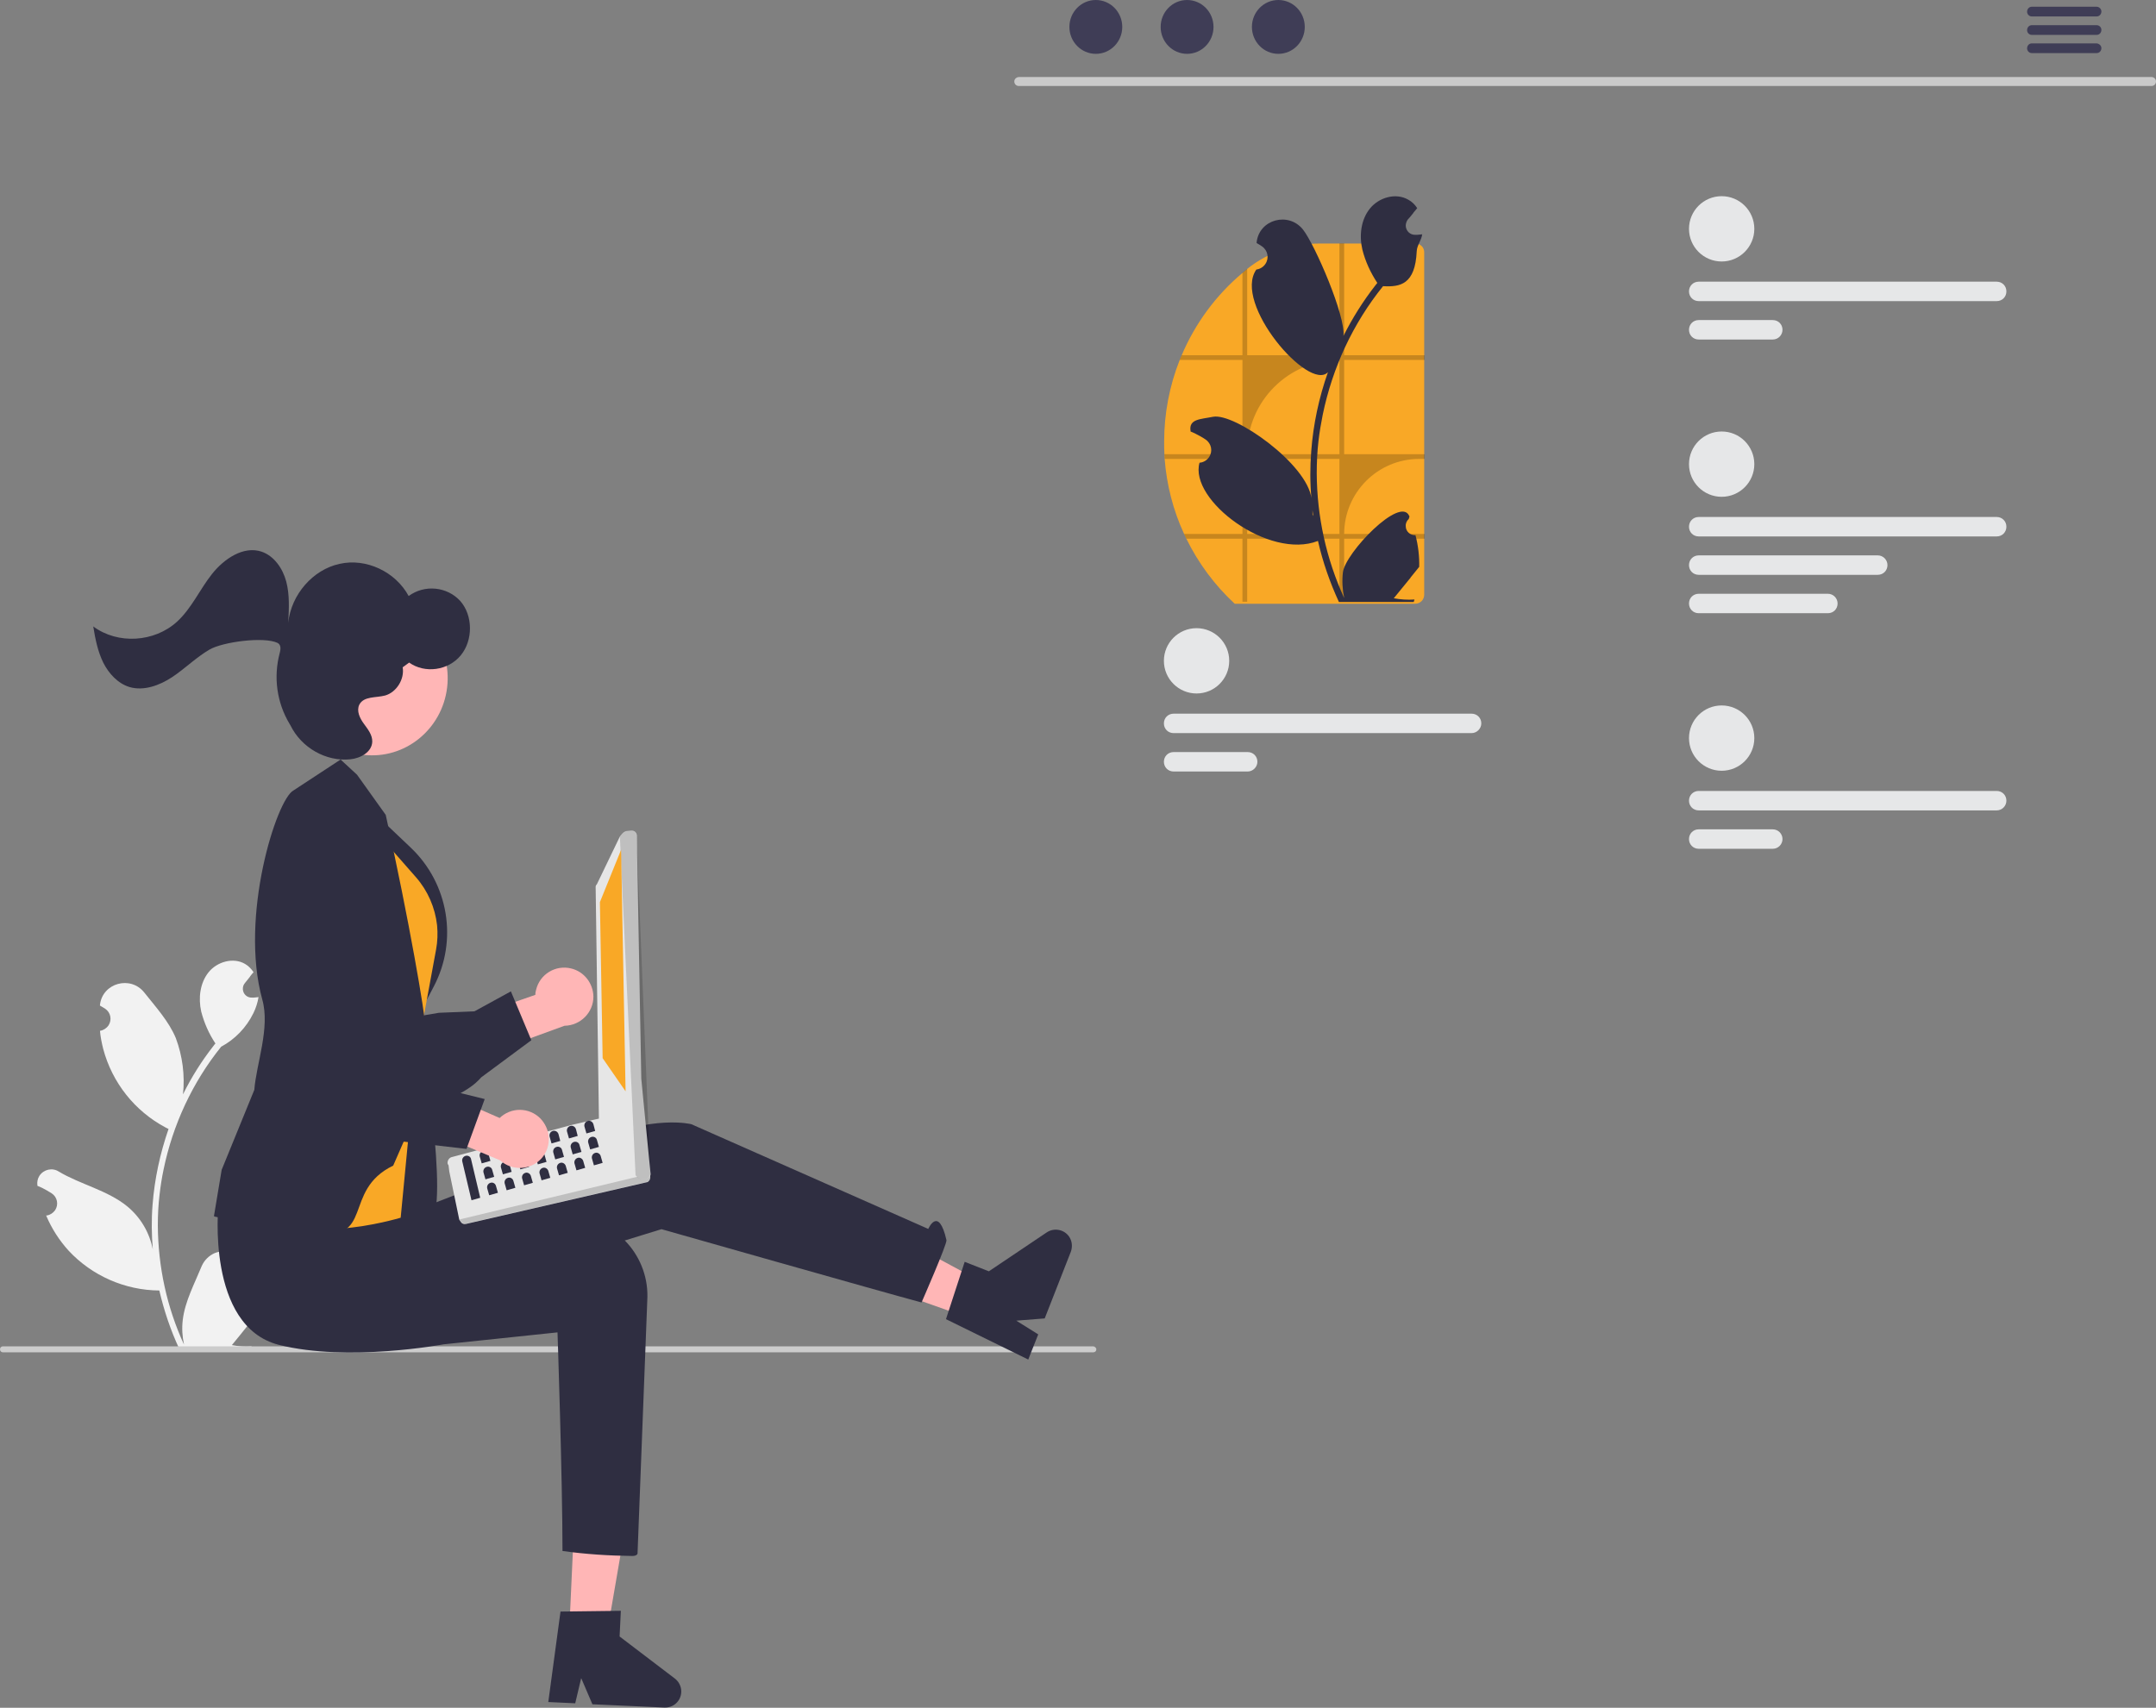 <?xml version="1.0" encoding="utf-8"?>
<!-- Generator: Adobe Illustrator 26.0.1, SVG Export Plug-In . SVG Version: 6.00 Build 0)  -->
<svg version="1.1" id="Layer_1" xmlns="http://www.w3.org/2000/svg" xmlns:xlink="http://www.w3.org/1999/xlink" x="0px" y="0px"
	 viewBox="0 0 864.7 685.1" style="enable-background:new 0 0 864.7 685.1;" xml:space="preserve">
<rect x="0" y="0" width="864.7" height="685.1" fill="#808080" stroke="none"/>
<style type="text/css">
	.st0{fill:#F2F2F2;}
	.st1{fill:#CCCCCC;}
	.st2{fill:#FFB6B6;}
	.st3{fill:#2F2E41;}
	.st4{fill:#F9A826;}
	.st5{fill:#E6E6E6;}
	.st6{opacity:0.17;enable-background:new    ;}
	.st7{fill:#CACACA;}
	.st8{fill:#3F3D56;}
	.st9{fill:#E6E7E8;}
	.st10{opacity:0.2;enable-background:new    ;}
</style>
<path class="st0" d="M101.3,515.3c-2,0.1-3.7-1.5-3.8-3.4c0-1.1,0.4-2.1,1.2-2.8c0.1-0.4,0.2-0.6,0.2-1c0-0.1-0.1-0.2-0.1-0.2
	c-2.1-4.9-7.8-7.2-12.7-5.2c-2.3,1-4.2,2.9-5.2,5.2c-2.9,7.1-6.7,14.1-7.6,21.6c-0.4,3.3-0.2,6.6,0.5,9.9
	c-6.9-15-10.4-31.3-10.5-47.8c0-4.1,0.2-8.3,0.7-12.4c0.4-3.4,0.9-6.7,1.6-10c3.7-18,11.6-35,23.1-49.3c5.6-3,10.1-7.7,12.9-13.4
	c1-2,1.7-4.2,2.1-6.5c-0.6,0.1-1.3,0.1-1.9,0.2c-0.2,0-0.4,0-0.6,0l-0.1,0c-2,0.1-3.6-1.4-3.7-3.4c0-0.9,0.2-1.7,0.8-2.4
	c0.3-0.3,0.5-0.7,0.8-1c0.4-0.5,0.8-1,1.2-1.5c0,0,0.1-0.1,0.1-0.2c0.5-0.6,0.9-1.2,1.4-1.7c-0.9-1.3-2-2.5-3.4-3.3
	c-4.7-2.8-11.3-0.9-14.7,3.4c-3.4,4.3-4.1,10.3-2.9,15.7c1.2,4.6,3.1,8.9,5.7,12.8c-0.3,0.3-0.5,0.6-0.8,1
	c-4.7,6-8.8,12.5-12.2,19.4c0.8-7.7-0.2-15.4-2.9-22.6c-2.8-6.7-8-12.4-12.6-18.2c-5.5-7-16.8-3.9-17.8,4.9c0,0.1,0,0.2,0,0.3
	c0.7,0.4,1.4,0.8,2,1.2c2.3,1.5,2.9,4.5,1.4,6.8c-0.8,1.1-2,1.9-3.3,2.1l-0.1,0c0.2,2.5,0.7,4.9,1.3,7.3c3.6,13.5,12.6,24.9,25,31.5
	c0.4,0.2,0.8,0.4,1.2,0.6c-3.4,9.8-5.6,20-6.4,30.3c-0.5,6.1-0.4,12.2,0.1,18.3l0-0.2c-1.3-6.8-4.9-12.9-10.2-17.3
	c-7.9-6.5-19-8.9-27.5-14c-2.6-1.7-6.1-0.9-7.8,1.7c-0.7,1.1-1,2.5-0.8,3.8c0,0.1,0,0.2,0,0.2c1.3,0.5,2.5,1.1,3.7,1.8
	c0.7,0.4,1.4,0.8,2,1.2c2.3,1.5,2.9,4.5,1.4,6.8c-0.8,1.1-2,1.9-3.3,2.1l-0.1,0c-0.1,0-0.1,0-0.2,0c2.2,5.2,5.2,9.9,9,14.1
	c9.4,10.1,22.6,15.9,36.4,16h0c1.9,8.1,4.5,15.9,8,23.4h28.7c0.1-0.3,0.2-0.6,0.3-1c-2.7,0.2-5.3,0-7.9-0.5c2.1-2.6,4.3-5.2,6.4-7.9
	c0,0,0.1-0.1,0.1-0.2c1.1-1.3,2.2-2.7,3.2-4l0,0C102.8,523.4,102.3,519.3,101.3,515.3L101.3,515.3z"/>
<path class="st1" d="M439.7,541.3c0,0.7-0.5,1.2-1.2,1.2c0,0,0,0,0,0H1.2c-0.7,0-1.2-0.5-1.2-1.2s0.5-1.2,1.2-1.2h437.3
	C439.1,540.2,439.7,540.7,439.7,541.3C439.7,541.3,439.7,541.3,439.7,541.3z"/>
<path class="st2" d="M229,388.5c-6.2-1.5-12.5,2.3-14,8.6c-0.2,0.7-0.3,1.3-0.3,2l-25,8.7l1.6,16.5l35.1-12.8
	c6.4-0.1,11.6-5.3,11.6-11.7C237.9,394.4,234.2,389.7,229,388.5L229,388.5z"/>
<path class="st3" d="M188.2,436.4c-9.9,6.9-27.5,10.5-51.3,10.3c-2.7,0-5.2-1.1-7-3.1c-6.4-6.6-6.1-21.8-6.1-23.3l-7-26.3
	c-0.1-0.4-4-11.2-0.1-18.8c1.7-3.2,4.7-5.5,8.2-6.3c14.8-3.9,28.7,35.6,30.4,40.9l20.7-3.5l14.3-0.6l14.6-8l8.2,19.6L193,432.2
	C191.6,433.8,190,435.2,188.2,436.4z"/>
<polygon class="st2" points="228.3,654.2 243.5,654.9 253.6,596.3 231,595.3 "/>
<path class="st3" d="M224.8,646.5l24.2-0.3l-0.5,10.3l22.2,16.9c2.8,2.2,3.4,6.2,1.2,9.1c-1.3,1.7-3.3,2.6-5.5,2.5l-28.8-1.3
	l-4.5-10.5l-2.4,10.1l-10.8-0.5L224.8,646.5z"/>
<polygon class="st2" points="387.8,528.4 393.4,514.1 341.1,485.9 314.6,502.5 "/>
<path class="st3" d="M379.4,529.2l7.5-23l9.7,3.8l23.2-15.6c3-2,7-1.2,9,1.7c1.2,1.8,1.4,4,0.7,6l-10.5,26.8l-11.4,0.9l8.8,5.5
	l-4,10.1L379.4,529.2z"/>
<path class="st3" d="M87.3,486c0,0,6.3,40.5,36.3,43.5s57.7-10.5,57.7-10.5l84-25.9c0,0,89.3,25.4,104.3,29.4c0,0,10.3-23.5,10-25
	c-3.2-14-7.3-4.5-7.3-4.5l-95-42c0,0-15-4-41,7s-95.7,37.5-95.7,37.5L87.3,486z"/>
<path class="st3" d="M87.6,483.5c0,0-5,48.5,24.2,56c27.8,7,66.1-0.2,66.1-0.2l45.7-4.8c0,0,2,58.7,2,87.7c9.3,1.3,18.6,1.9,28,2
	c2,0,2.1-1,2.1-1l3.9-101.4c1.1-17.5-12.2-32.5-29.6-33.5c-1-0.1-2.1-0.1-3.1,0c-2.2,0.1-4.4,0.2-6.8,0.5c-28.1,2.7-63-3-63-3
	L87.6,483.5z"/>
<path class="st3" d="M168.7,413.1c0,0,11.9,71.7,3.8,77.5s-19,5.7-19,5.7l-2.6-39.6L168.7,413.1z"/>
<path class="st3" d="M148.9,325l15.9,15.1c15.1,14.4,18.9,37.1,9.2,55.6l-7.6,14.5L148.9,325z"/>
<path class="st4" d="M145.4,327.5l21.5,24.5c4.7,5.4,7.6,12.1,8.4,19.2l0,0c0.3,3.2,0.2,6.5-0.4,9.7l-8.1,44l-6.1,63.6
	c0,0-47,14.2-51.8-7.7S145.4,327.5,145.4,327.5z"/>
<path class="st3" d="M125.2,494.5c-30.9-5.1-38.5-6.2-38.9-6.4l-0.5-0.2l3.1-18.6l13.1-32.1c0.8-10.5,6.4-24.8,3.2-36.2
	c-9.2-33.3,5.7-80.3,12.5-83.9l18.9-12.4l6.6,6.1l11.5,16.1c9.4,42.1,16,81.3,15.7,83.7l-5.8,41.2l-6.9,15.8
	C136.8,477.7,150.8,498.7,125.2,494.5z"/>
<path class="st5" d="M181.1,464.2l48.5-13l4.3-1l3-0.7l3.5-0.8l0,0c0.5-0.1,1.1,0,1.5,0.3l18,21.6c0.2,0.1,0.3,0.2,0.4,0.4
	c0,0,0.1,0.1,0.1,0.1c0.7,0.9,0.5,2.2-0.4,2.9c-0.2,0.2-0.5,0.3-0.7,0.3l-72.4,16.7c-0.8,0.2-1.6-0.1-2-0.7l-0.7-1l-4-19.3l-0.3-2.5
	c-0.2-0.2-0.3-0.5-0.4-0.8C179.4,465.6,180.1,464.5,181.1,464.2z"/>
<path class="st6" d="M184.3,489.2l0.7,1c0.5,0.6,1.3,0.9,2,0.7l72.4-16.7c1.1-0.3,1.8-1.4,1.5-2.5c-0.1-0.3-0.2-0.5-0.3-0.7
	c0-0.1-0.1-0.1-0.1-0.1L184.3,489.2z"/>
<path class="st5" d="M240.2,448.5l-1.3-92.3c-0.1-0.6,0.1-1.1,0.5-1.5l9.3-19.3l1-1.2c0.4-0.4,0.9-0.7,1.4-0.8l2-0.2
	c1.2-0.1,2.2,0.7,2.3,1.9l0,0l1.8,97.6l0,0l0.9,9.4l1.1,11.2l0,0l1.7,17.4c0.1,0.6-0.1,1.2-0.6,1.6c-0.4,0.4-1,0.7-1.6,0.7l-1.3,0
	c-0.5,0-1-0.2-1.4-0.5l-0.7-0.7l-0.3-0.3l-14-21.7C240.4,449.6,240.2,449.1,240.2,448.5z"/>
<path class="st6" d="M248.6,335.4l6.3,136.1l0.3,0.3l0.7,0.7c0.4,0.3,0.9,0.5,1.4,0.5l1.3,0c1.2,0,2.1-0.9,2.2-2.1
	c0-0.1,0-0.2,0-0.2l-5.5-135.6c-0.1-1.2-1.1-2-2.3-1.9l-2,0.2c-0.6,0.1-1.1,0.3-1.4,0.8L248.6,335.4z"/>
<polygon class="st4" points="249.1,340.9 240.6,361.9 241.7,424.5 250.9,437.8 "/>
<path class="st3" d="M186.7,463.7c-1,0.3-1.5,1.3-1.3,2.2l3.7,15.6l3.5-1l-3.7-15.6C188.7,464,187.7,463.4,186.7,463.7z"/>
<path class="st3" d="M193.7,461.7c-1,0.3-1.5,1.3-1.3,2.2l0.8,2.8l3.5-1l-0.8-2.8C195.7,462,194.7,461.4,193.7,461.7z"/>
<path class="st3" d="M200.7,459.7c-1,0.3-1.5,1.3-1.3,2.2l0.8,2.8l3.5-1l-0.8-2.8C202.7,460,201.7,459.4,200.7,459.7z"/>
<path class="st3" d="M207.7,457.7c-1,0.3-1.5,1.3-1.3,2.2l0.8,2.8l3.5-1L210,459C209.7,458,208.7,457.4,207.7,457.7z"/>
<path class="st3" d="M214.7,455.7c-1,0.3-1.5,1.3-1.3,2.2l0.8,2.8l3.5-1L217,457C216.7,456,215.7,455.4,214.7,455.7z"/>
<path class="st3" d="M221.7,453.7c-1,0.3-1.5,1.3-1.3,2.2l0.8,2.8l3.5-1L224,455C223.7,454,222.7,453.4,221.7,453.7z"/>
<path class="st3" d="M228.7,451.7c-1,0.3-1.5,1.3-1.3,2.2l0.8,2.8l3.5-1L231,453C230.7,452,229.7,451.4,228.7,451.7z"/>
<path class="st3" d="M235.7,449.7c-1,0.3-1.5,1.3-1.3,2.2l0.8,2.8l3.5-1L238,451C237.7,450,236.7,449.4,235.7,449.7z"/>
<path class="st3" d="M195.2,468.1c-1,0.3-1.5,1.3-1.3,2.2l0.8,2.8l3.5-1l-0.8-2.8C197.2,468.4,196.2,467.8,195.2,468.1z"/>
<path class="st3" d="M202.2,466.1c-1,0.3-1.5,1.3-1.3,2.2l0.8,2.8l3.5-1l-0.8-2.8C204.2,466.4,203.2,465.8,202.2,466.1z"/>
<path class="st3" d="M209.2,464.1c-1,0.3-1.5,1.3-1.3,2.2l0.8,2.8l3.5-1l-0.8-2.8C211.2,464.4,210.2,463.8,209.2,464.1z"/>
<path class="st3" d="M216.2,462.1c-1,0.3-1.5,1.3-1.3,2.2l0.8,2.8l3.5-1l-0.8-2.8C218.2,462.4,217.2,461.8,216.2,462.1z"/>
<path class="st3" d="M223.2,460.1c-1,0.3-1.5,1.3-1.3,2.2l0.8,2.8l3.5-1l-0.8-2.8C225.2,460.4,224.2,459.8,223.2,460.1z"/>
<path class="st3" d="M230.2,458.1c-1,0.3-1.5,1.3-1.3,2.2l0.8,2.8l3.5-1l-0.8-2.8C232.2,458.4,231.2,457.8,230.2,458.1z"/>
<path class="st3" d="M237.2,456.1c-1,0.3-1.5,1.3-1.3,2.2l0.8,2.8l3.5-1l-0.8-2.8C239.2,456.4,238.2,455.8,237.2,456.1z"/>
<path class="st3" d="M196.7,474.5c-1,0.3-1.5,1.3-1.3,2.2l0.8,2.8l3.5-1l-0.8-2.8C198.6,474.7,197.6,474.2,196.7,474.5z"/>
<path class="st3" d="M203.7,472.5c-1,0.3-1.5,1.3-1.3,2.2l0.8,2.8l3.5-1l-0.8-2.8C205.6,472.7,204.6,472.2,203.7,472.5z"/>
<path class="st3" d="M210.7,470.5c-1,0.3-1.5,1.3-1.3,2.2l0.8,2.8l3.5-1l-0.8-2.8C212.6,470.8,211.6,470.2,210.7,470.5z"/>
<path class="st3" d="M217.7,468.5c-1,0.3-1.5,1.3-1.3,2.2l0.8,2.8l3.5-1l-0.8-2.8C219.6,468.8,218.6,468.2,217.7,468.5z"/>
<path class="st3" d="M224.7,466.5c-1,0.3-1.5,1.3-1.3,2.2l0.8,2.8l3.5-1l-0.8-2.8C226.6,466.8,225.6,466.2,224.7,466.5z"/>
<path class="st3" d="M231.7,464.5c-1,0.3-1.5,1.3-1.3,2.2l0.8,2.8l3.5-1l-0.8-2.8C233.6,464.8,232.6,464.2,231.7,464.5z"/>
<path class="st3" d="M238.7,462.5c-1,0.3-1.5,1.3-1.3,2.2l0.8,2.8l3.5-1l-0.8-2.8C240.6,462.8,239.6,462.2,238.7,462.5z"/>
<path class="st2" d="M218.1,450.4c-3.5-5.3-10.7-6.8-16.1-3.2c-0.6,0.4-1.1,0.8-1.6,1.3l-24.2-10.6L166.2,451l34.4,14.5
	c4.7,4.3,12.1,4,16.5-0.7C220.7,460.8,221.1,454.9,218.1,450.4L218.1,450.4z"/>
<path class="st3" d="M155.7,457.8c-12-1.7-27.2-11-44.6-27.3c-2-1.8-3.1-4.4-3.1-7c-0.2-9.2,10.3-20.1,11.4-21.2l12.8-24.1
	c0.2-0.4,4.7-11,12.7-13.8c3.4-1.2,7.2-0.8,10.3,1c13.5,7.2-3.2,45.6-5.5,50.7l17.6,11.5l10.9,9.3l16.2,4l-7.3,20l-25-2.9
	C159.9,458.2,157.8,458.1,155.7,457.8z"/>
<ellipse transform="matrix(0.119 -0.993 0.993 0.119 -138.634 388.181)" class="st2" cx="149.4" cy="272.2" rx="30.8" ry="30.1"/>
<path class="st3" d="M71,249.4c5.8-5.3,9.1-12.9,14-19.1c4.9-6.2,12.7-11.4,19.9-9c5,1.7,8.5,6.7,9.9,12c1.4,5.3,1.1,10.9,0.8,16.5
	c1.2-11.3,9.9-21.3,20.6-23.6c10.6-2.4,22.4,3.1,27.7,12.9c6.4-4.7,15.4-3.8,20.7,2c5.1,5.8,5.2,15.7,0.2,21.8s-14.4,7.4-20.7,2.9
	l-2.6,1.9c0.8,4.8-2.5,10-7,11.3c-3.7,1-8.6,0.2-10.4,3.7c-1.2,2.5,0.2,5.4,1.8,7.6c1.6,2.2,3.5,4.5,3.4,7.3c-0.2,4.2-4.8,6.6-8.8,7
	c-9.7,1-19.6-4.6-24-13.6c-0.1-0.2-0.2-0.3-0.3-0.5c-5.2-8.6-6.6-18.9-4-28.6c0.5-1.9,0.4-3.3-0.9-4c-5.5-2.6-22-0.4-27.3,2.7
	c-5.3,3.1-9.8,7.6-14.9,11c-5.1,3.4-11.5,5.7-17.2,4c-4.6-1.4-8.3-5.4-10.5-9.8c-2.2-4.5-3.2-9.5-4-14.5
	C47.2,258.6,61.9,257.7,71,249.4z"/>
<path class="st7" d="M862.9,34.5H408.6c-1,0-1.8-0.8-1.8-1.8c0-1,0.8-1.7,1.8-1.8h454.3c1,0,1.8,0.8,1.8,1.8
	C864.7,33.7,863.9,34.5,862.9,34.5z"/>
<ellipse class="st8" cx="439.5" cy="10.8" rx="10.6" ry="10.8"/>
<ellipse class="st8" cx="476.1" cy="10.8" rx="10.6" ry="10.8"/>
<ellipse class="st8" cx="512.7" cy="10.8" rx="10.6" ry="10.8"/>
<path class="st8" d="M840.9,2.7h-26c-1.1,0-1.9,0.9-1.9,2c0,1.1,0.9,1.9,1.9,1.9h26c1.1,0,1.9-0.9,1.9-2
	C842.8,3.6,841.9,2.7,840.9,2.7z"/>
<path class="st8" d="M840.9,10.1h-26c-1.1,0-1.9,0.9-1.9,2c0,1.1,0.9,1.9,1.9,1.9h26c1.1,0,1.9-0.9,1.9-2
	C842.8,10.9,841.9,10.1,840.9,10.1z"/>
<path class="st8" d="M840.9,17.4h-26c-1.1,0-1.9,0.9-1.9,2c0,1.1,0.9,1.9,1.9,1.9h26c1.1,0,1.9-0.9,1.9-2
	C842.8,18.3,841.9,17.5,840.9,17.4z"/>
<path class="st3" d="M66.5,449.7L66.5,449.7L66.5,449.7L66.5,449.7z"/>
<circle class="st9" cx="690.5" cy="91.8" r="13.1"/>
<path class="st9" d="M800.8,120.8H681.3c-2.2,0-3.9-1.7-3.9-3.9s1.7-3.9,3.9-3.9c0,0,0,0,0,0h119.5c2.2,0,3.9,1.7,3.9,3.9
	S803,120.8,800.8,120.8C800.9,120.8,800.9,120.8,800.8,120.8z"/>
<path class="st9" d="M711,136.2h-29.7c-2.2,0-3.9-1.7-3.9-3.9c0-2.2,1.7-3.9,3.9-3.9H711c2.2,0,3.9,1.7,3.9,3.9
	C714.9,134.4,713.2,136.2,711,136.2z"/>
<circle class="st9" cx="690.5" cy="296.1" r="13.1"/>
<path class="st9" d="M800.8,325.1H681.3c-2.2,0-3.9-1.7-3.9-3.9c0-2.2,1.7-3.9,3.9-3.9l0,0h119.5c2.2,0,3.9,1.7,3.9,3.9
	C804.7,323.3,803,325.1,800.8,325.1L800.8,325.1z"/>
<path class="st9" d="M711,340.5h-29.7c-2.2,0-3.9-1.7-3.9-3.9c0-2.2,1.7-3.9,3.9-3.9c0,0,0,0,0,0H711c2.2,0,3.9,1.8,3.9,3.9
	C714.9,338.7,713.2,340.5,711,340.5z"/>
<circle class="st9" cx="479.9" cy="265.1" r="13.1"/>
<path class="st9" d="M590.2,294.1H470.7c-2.2,0-3.9-1.7-3.9-3.9c0-2.2,1.7-3.9,3.9-3.9h119.5c2.2,0,3.9,1.7,3.9,3.9
	C594.1,292.3,592.3,294.1,590.2,294.1L590.2,294.1z"/>
<path class="st9" d="M500.4,309.5h-29.7c-2.2,0-3.9-1.7-3.9-3.9c0-2.2,1.7-3.9,3.9-3.9c0,0,0,0,0,0h29.7c2.2,0,3.9,1.7,3.9,3.9
	C504.3,307.7,502.5,309.5,500.4,309.5C500.4,309.5,500.4,309.5,500.4,309.5L500.4,309.5z"/>
<circle class="st9" cx="690.5" cy="186.2" r="13.1"/>
<path class="st9" d="M800.8,215.2H681.3c-2.2,0-3.9-1.7-3.9-3.9c0-2.2,1.7-3.9,3.9-3.9l0,0h119.5c2.2,0,3.9,1.7,3.9,3.9
	C804.7,213.5,803,215.2,800.8,215.2L800.8,215.2z"/>
<path class="st9" d="M753.1,230.6h-71.8c-2.2,0-3.9-1.7-3.9-3.9c0-2.2,1.7-3.9,3.9-3.9c0,0,0,0,0,0h71.8c2.2,0,3.9,1.8,3.9,3.9
	C757,228.9,755.3,230.6,753.1,230.6z"/>
<path class="st9" d="M733.1,246h-51.8c-2.2,0-3.9-1.7-3.9-3.9c0-2.2,1.7-3.9,3.9-3.9c0,0,0,0,0,0h51.8c2.2,0,3.9,1.8,3.9,3.9
	C737,244.3,735.3,246,733.1,246z"/>
<path class="st4" d="M571.2,101.2v137.4c0,2-1.6,3.6-3.6,3.6h-72.4c-8-7.4-14.6-16.3-19.4-26.1c-0.3-0.6-0.6-1.3-0.9-1.9
	c-4.4-9.5-7-19.7-7.8-30.1c-0.1-0.6-0.1-1.3-0.1-1.9c-0.1-1.7-0.1-3.3-0.1-5c0-11.2,2.1-22.3,6.2-32.7c0.2-0.6,0.5-1.3,0.8-1.9
	c5.4-12.8,13.8-24.2,24.4-33.1c0.6-0.5,1.3-1.1,1.9-1.6l0.1-0.1c8.3-6.6,18.6-10.2,29.2-10.1h38C569.6,97.6,571.2,99.2,571.2,101.2z
	"/>
<path class="st10" d="M571.4,144.4v-1.9h-32.3V97.6h-1.9v44.9h-37v-34.7c-0.6,0.5-1.3,1-1.9,1.6v33.1h-24.4
	c-0.3,0.6-0.5,1.3-0.8,1.9h25.2v37.8h-31.3c0,0.6,0.1,1.3,0.1,1.9h31.2v30.1h-23.4c0.3,0.6,0.6,1.3,0.9,1.9h22.5v25.3h1.9v-25.3h37
	v25.3h1.9v-25.3h32.3v-1.9h-32.3c0-16.6,13.5-30.1,30.1-30.1c0,0,0,0,0,0h2.2v-1.9h-32.3v-37.8H571.4z M537.2,214.2h-37v-30.1h37
	V214.2z M537.2,182.2h-37v-0.8c0-20.4,16.6-37,37-37h0V182.2z"/>
<path class="st3" d="M567.7,214.7c-2.1,0.1-3.9-1.5-3.9-3.6c-0.1-1.1,0.4-2.2,1.2-2.9c0.1-0.4,0.2-0.7,0.3-1c0-0.1-0.1-0.2-0.1-0.2
	c-3.5-8.3-25.7,14.8-26.6,22.6c-0.4,3.4-0.2,6.9,0.5,10.3c-7.2-15.7-10.9-32.7-11-50c0-4.3,0.2-8.7,0.7-13c0.4-3.5,1-7,1.7-10.5
	c3.9-18.9,12.1-36.6,24.2-51.6c6.9,0.4,12.9-0.7,13.5-14c0.1-2.4,1.9-4.4,2.2-6.8c-0.7,0.1-1.3,0.1-2,0.2c-0.2,0-0.4,0-0.6,0l-0.1,0
	c-2.1,0.1-3.8-1.5-3.9-3.6c0-0.9,0.3-1.8,0.8-2.5c0.3-0.3,0.6-0.7,0.9-1c0.4-0.5,0.9-1.1,1.3-1.6c0-0.1,0.1-0.1,0.1-0.2
	c0.5-0.6,1-1.2,1.5-1.8c-0.9-1.4-2.1-2.6-3.6-3.4c-5-2.9-11.8-0.9-15.4,3.6c-3.6,4.5-4.3,10.8-3,16.4c1.2,4.8,3.3,9.3,6,13.4
	c-0.3,0.3-0.5,0.7-0.8,1c-4.9,6.3-9.2,13.1-12.8,20.3c1-7.9-11.4-36.6-16.2-42.7c-5.8-7.3-17.6-4.1-18.6,5.1c0,0.1,0,0.2,0,0.3
	c0.7,0.4,1.4,0.8,2.1,1.3c2.4,1.6,3,4.8,1.4,7.1c-0.8,1.2-2.1,2-3.5,2.2l-0.1,0c-9.6,13.6,21.1,49.2,28.7,41.2
	c-3.6,10.2-5.9,20.9-6.7,31.7c-0.5,6.4-0.5,12.8,0.1,19.2l0-0.2c-1.7-13.9-30.9-34.5-39.5-32.8c-4.9,1-9.8,0.8-9,5.7
	c0,0.1,0,0.2,0,0.2c1.3,0.5,2.6,1.2,3.9,1.9c0.7,0.4,1.4,0.8,2.1,1.3c2.4,1.6,3,4.8,1.4,7.1c-0.8,1.2-2.1,2-3.5,2.2l-0.1,0
	c-0.1,0-0.1,0-0.2,0c-4.3,15,27.9,39.1,47.5,31.4h0c1.9,8.4,4.8,16.7,8.4,24.5h30c0.1-0.3,0.2-0.7,0.3-1c-2.8,0.2-5.6,0-8.3-0.5
	c2.2-2.7,4.5-5.5,6.7-8.2c0-0.1,0.1-0.1,0.1-0.2c1.1-1.4,2.3-2.8,3.4-4.2l0,0C569.3,223.2,568.8,218.9,567.7,214.7L567.7,214.7z
	 M533.4,147.1L533.4,147.1L533.4,147.1L533.4,147.1z M526.7,207l-0.3-0.6c0-0.4,0-0.8,0-1.3c0-0.1,0-0.2,0-0.4
	C526.5,205.6,526.6,206.3,526.7,207L526.7,207z"/>
</svg>
